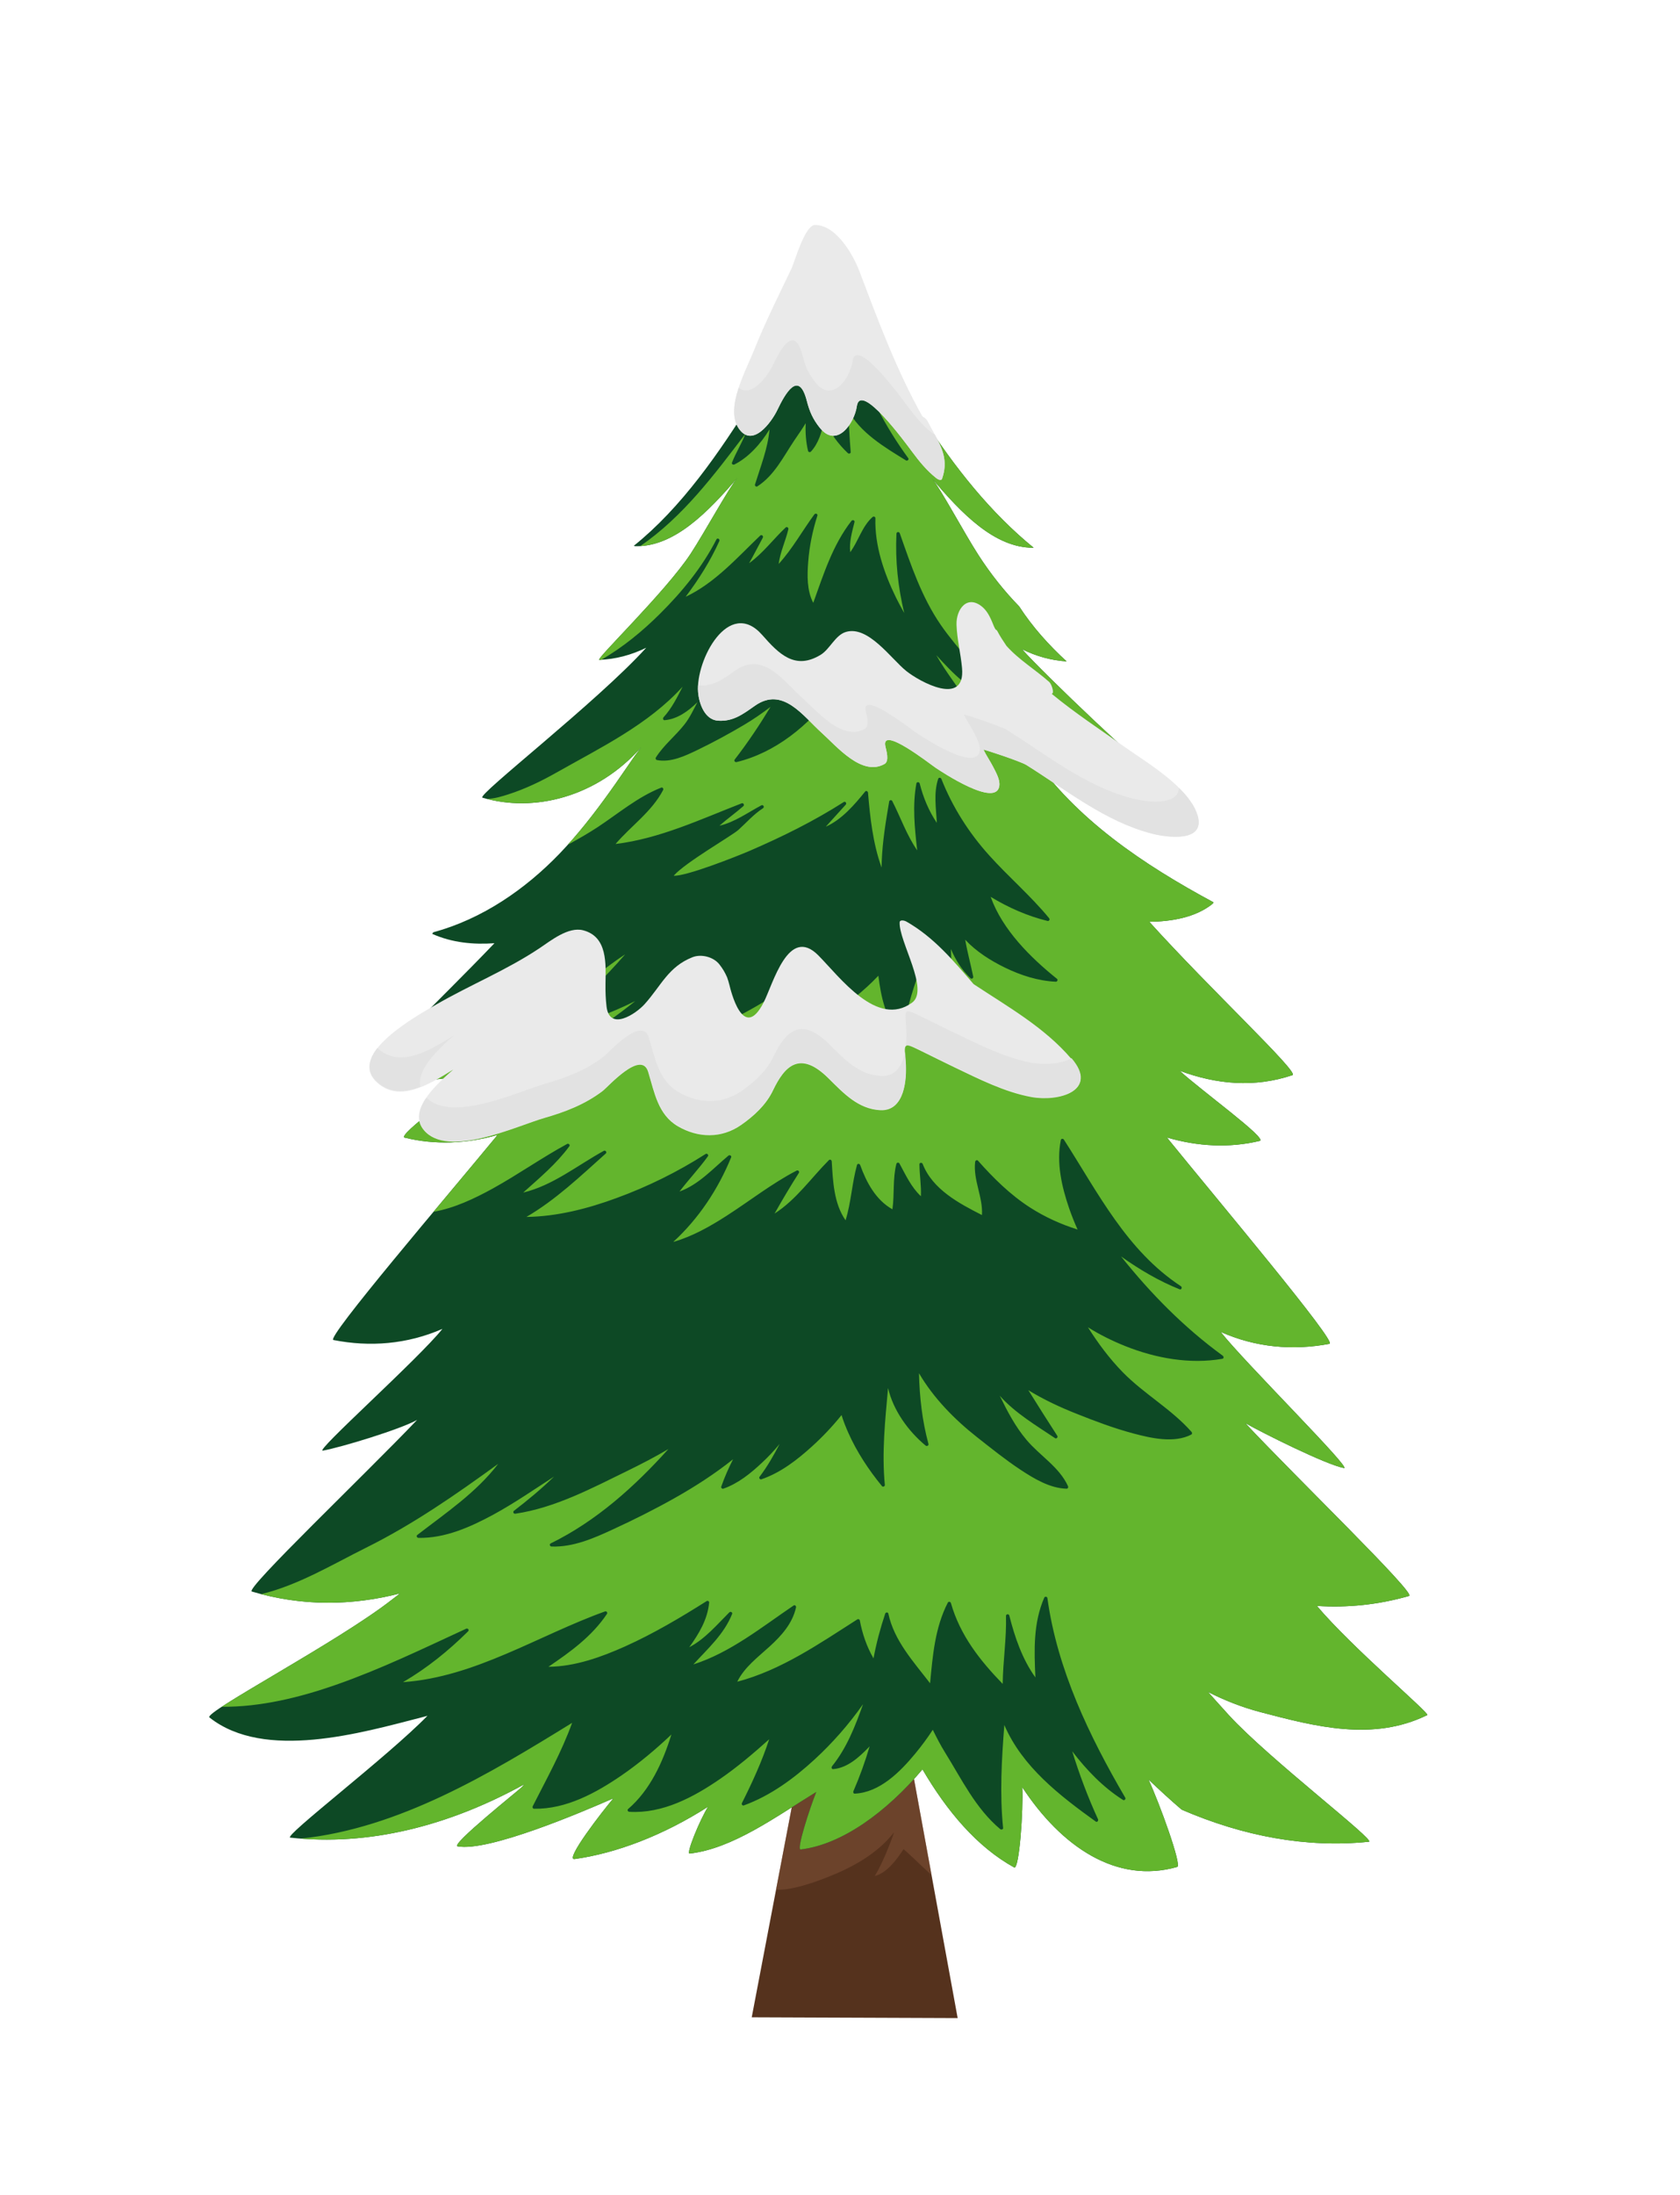 <svg width="294" height="384" viewBox="0 0 294 384" fill="none" xmlns="http://www.w3.org/2000/svg">
<g clip-path="url(#clip0_60_2)">
<mask id="mask0_60_2" style="mask-type:luminance" maskUnits="userSpaceOnUse" x="-107" y="-54" width="500" height="500">
<path d="M393 -54H-107V446H393V-54Z" fill="white"/>
</mask>
<g mask="url(#mask0_60_2)">
<path d="M158.142 301.312L156.33 301.305L143.204 301.255L141.396 301.248L131.553 352.878L143.007 352.922L156.133 352.972L167.59 353.016L158.142 301.312Z" fill="#55321D"/>
<g style="mix-blend-mode:multiply" opacity="0.5">
<path d="M139.053 330.209C141.007 329.776 142.904 329.12 144.764 328.386C149.137 326.677 153.466 324.318 156.412 320.572C156.599 320.342 154.593 325.849 153.073 328.159C155.233 327.656 156.997 325.183 158.099 323.49C158.182 323.367 161.44 326.608 163.024 327.994L158.142 301.311L141.396 301.247L135.81 330.555C136.901 330.613 138.027 330.44 139.053 330.209Z" fill="#845339"/>
</g>
<path d="M249.775 300.01C250.298 299.756 236.557 288.164 230.46 280.921C235.785 281.259 241.166 280.735 246.596 279.174C247.892 278.799 226.766 258.389 217.914 248.936C220.848 250.607 231.992 256.193 235.182 256.799C236.762 257.09 217.781 238.289 213.608 232.977C219.739 235.723 226.285 236.278 232.67 235.068C234.047 234.809 213.12 209.964 204.204 198.975C209.581 200.552 215.141 200.849 220.45 199.575C221.918 199.218 210.22 190.772 206.435 187.298C212.868 189.699 219.538 190.309 226.185 188.07C227.448 187.65 211.778 173.043 201.13 161.248C205.002 161.197 209.177 160.513 212.172 158.123C212.213 158.091 212.42 157.873 212.313 157.815C200.172 151.278 188.233 143.32 180.426 131.877C188.085 140.004 198.669 142.498 207.299 140.002C207.386 139.978 207.419 139.921 207.464 139.872C206.815 139.424 206.166 138.961 205.517 138.489C200.26 134.642 182.803 117.998 178.846 113.56C181.345 114.804 183.924 115.51 186.662 115.702C183.605 112.893 180.714 109.719 178.355 106.078C175.795 103.444 173.38 100.442 171.194 97.04C168.688 93.15 164.615 85.49 163.061 83.652C168.272 89.829 174.066 95.831 180.803 95.815C180.824 95.815 180.836 95.807 180.873 95.8C166.055 83.749 155.073 63.83 146.477 44.333C142.143 53.156 136.939 61.398 131.969 69.41C125.886 79.231 119.194 88.843 110.915 95.475C111.01 95.524 111.13 95.55 111.274 95.55C118.003 95.617 123.833 89.659 129.099 83.522C127.535 85.349 123.4 92.978 120.873 96.848C116.481 103.536 104.047 115.474 104.887 115.432C107.758 115.307 110.463 114.592 113.087 113.309C104.583 122.708 83.285 139.192 84.425 139.534C93.369 142.188 104.421 139.503 112.21 130.719C111.737 131.376 111.225 132.004 110.828 132.592C109.46 134.547 108.135 136.527 106.74 138.466C104.036 142.236 101.183 145.924 97.967 149.273C91.909 155.576 84.384 160.746 75.883 163.065C75.825 163.086 75.561 163.331 75.689 163.381C79.118 164.901 82.836 165.262 86.527 164.996C76.263 175.715 64.066 187.077 65.189 187.456C71.815 189.746 78.494 189.187 84.936 186.835C81.118 190.28 69.355 198.637 70.829 199.005C76.129 200.319 81.69 200.065 87.079 198.529C78.079 209.449 56.955 234.134 58.342 234.403C64.717 235.663 71.263 235.157 77.423 232.458C73.202 237.738 54.919 254.033 56.502 253.754C59.704 253.178 70.05 250.032 72.988 248.384C64.056 257.769 42.785 278.017 44.068 278.402C52.856 281.009 61.529 280.911 70.014 278.732C69.551 279.084 69.105 279.425 68.659 279.765C59.124 287.249 35.565 299.559 36.649 300.425C46.294 308.09 63.372 303.089 73.762 300.422C74.108 300.33 74.455 300.231 74.805 300.138C67.854 307.278 49.44 321.306 50.798 321.451C64.446 322.973 78.483 319.444 91.773 312.109C91.641 312.258 91.509 312.413 91.377 312.561C91.02 312.979 78.743 322.727 80.085 322.975C85.424 323.971 101.66 317.074 107.35 314.57C105.521 316.705 98.725 325.468 100.554 325.199C107.843 324.181 116.056 321.073 123.921 316.038C122.533 318.206 120.006 324.318 120.69 324.238C128.255 323.377 135.847 317.739 142.853 313.457C141.65 316.468 139.349 323.61 140.112 323.522C147.351 322.656 155.125 316.965 161.435 309.509C165.665 316.732 170.918 323.046 177.477 326.662C178.373 327.159 179.113 316.438 178.893 312.623C185.695 322.983 195.361 329.63 206.019 326.573C206.86 326.321 202.923 315.454 200.979 311.278C202.892 313.086 204.82 314.88 206.799 316.56C217.563 321.214 228.652 323.299 239.55 322.17C240.913 322.035 222.089 307.689 215.083 300.059C213.844 298.711 212.631 297.335 211.4 295.968C214.302 297.444 217.329 298.639 220.558 299.491C230.215 302.028 240.272 304.67 249.775 300.01Z" fill="#0D4925"/>
<g style="mix-blend-mode:multiply">
<path d="M249.775 300.009C250.299 299.756 236.557 288.163 230.46 280.92C235.785 281.258 241.166 280.734 246.597 279.173C247.892 278.798 226.766 258.388 217.914 248.935C220.848 250.606 231.992 256.192 235.182 256.798C236.763 257.089 217.782 238.288 213.609 232.976C219.74 235.722 226.286 236.278 232.67 235.067C234.047 234.809 213.12 209.963 204.204 198.974C209.581 200.551 215.141 200.848 220.45 199.575C221.918 199.218 210.22 190.772 206.435 187.297C212.868 189.699 219.538 190.309 226.186 188.069C227.448 187.649 211.778 173.043 201.131 161.248C205.002 161.196 209.177 160.512 212.173 158.123C212.214 158.09 212.42 157.872 212.314 157.814C200.173 151.277 188.234 143.319 180.426 131.876C188.086 140.003 198.669 142.497 207.299 140.001C207.386 139.977 207.419 139.92 207.464 139.871C206.815 139.423 206.166 138.96 205.517 138.488C200.26 134.641 182.803 117.997 178.846 113.559C181.345 114.803 183.924 115.509 186.663 115.701C183.605 112.893 180.714 109.718 178.355 106.077C175.795 103.443 173.38 100.441 171.194 97.039C168.688 93.15 164.615 85.489 163.061 83.651C168.272 89.828 174.066 95.83 180.804 95.814C180.825 95.814 180.837 95.807 180.874 95.799C166.203 83.857 155.282 64.189 146.714 44.869C146.956 50.603 147.811 56.318 149.549 61.811C151.641 68.417 154.871 74.542 158.943 80.146C159.124 80.386 158.776 80.68 158.542 80.535C154.898 78.293 150.374 75.633 148.383 71.639C148.58 74.118 148.653 76.598 148.874 79.062C148.907 79.334 148.55 79.427 148.378 79.266C146.712 77.707 145.246 75.691 144.224 73.525C143.838 75.558 143.224 77.595 141.905 79.002C141.757 79.159 141.459 79.091 141.411 78.876C141.042 77.343 140.917 75.674 140.997 74.031C140.38 75.059 139.684 76.025 139.013 77.023C137.095 79.882 135.521 83.154 132.54 85.078C132.334 85.217 132.047 84.982 132.126 84.748C133.089 81.633 134.386 78.401 134.667 75.107C133.116 77.651 131.019 79.999 128.519 81.253C128.316 81.359 127.991 81.181 128.095 80.927C128.773 79.191 129.793 77.588 130.468 75.853C124.999 83.04 119.53 90.391 112.047 95.527C118.449 95.152 124.04 89.425 129.099 83.521C127.535 85.348 123.401 92.977 120.873 96.847C116.482 103.535 104.047 115.473 104.888 115.431C105.012 115.423 105.135 115.411 105.254 115.403C109.027 113.214 112.452 110.397 115.524 107.337C119.381 103.505 122.898 99.218 125.376 94.359C125.554 94.009 126.031 94.321 125.881 94.654C124.307 98.145 122.281 101.342 119.987 104.393C125.087 102.003 129.029 97.52 133.031 93.693C133.275 93.463 133.652 93.756 133.495 94.052C132.682 95.532 131.939 97.045 131.097 98.516C133.518 96.779 135.323 94.315 137.48 92.284C137.687 92.083 138.028 92.286 137.961 92.575C137.484 94.612 136.533 96.56 136.269 98.647C138.672 96.016 140.411 92.843 142.51 89.985C142.691 89.731 143.153 89.876 143.04 90.209C142.211 92.801 141.644 95.533 141.437 98.259C141.254 100.606 141.186 103.299 142.319 105.454C144.121 100.469 145.705 95.356 149 91.122C149.198 90.871 149.626 91.001 149.535 91.346C149.1 93.062 148.596 94.814 148.787 96.591C150.244 94.627 150.826 92.117 152.694 90.444C152.88 90.276 153.205 90.38 153.195 90.652C153.053 95.437 154.707 100.253 156.791 104.512C157.249 105.436 157.731 106.337 158.239 107.232C157.148 102.697 156.652 98.086 156.88 93.355C156.902 93.014 157.346 92.975 157.461 93.28C159.392 98.797 161.302 104.492 164.657 109.345C167.663 113.697 171.553 117.366 174.431 121.804C174.574 122.027 174.34 122.294 174.101 122.231C169.875 121.119 166.762 117.78 163.853 114.606C165.592 117.702 167.908 120.437 169.676 123.528C169.807 123.755 169.592 124.026 169.345 123.955C166.111 123.115 162.87 121.925 160.032 120.151C159.201 119.629 158.367 119.041 157.612 118.395C158.263 120.383 158.922 122.392 159.846 124.278C159.977 124.566 159.613 124.902 159.383 124.638C156.849 121.667 154.098 118.588 152.872 114.844C152.722 117.603 152.341 120.344 151.803 123.052C151.736 123.369 151.324 123.293 151.235 123.05C150.574 121.363 150.284 119.508 150.25 117.671C149.002 120.965 147.68 124.387 145.051 126.803C144.827 127.004 144.498 126.802 144.557 126.517C144.947 124.739 145.402 122.987 145.789 121.213C141.529 126.892 135.728 131.657 128.885 133.311C128.667 133.367 128.388 133.1 128.562 132.881C130.846 129.925 132.917 126.836 134.844 123.651C133.353 124.786 131.817 125.85 130.19 126.812C127.557 128.372 124.809 129.86 122.052 131.192C119.923 132.214 117.365 133.444 114.945 132.948C114.768 132.903 114.673 132.667 114.773 132.515C116.153 130.329 118.194 128.747 119.779 126.727C120.715 125.54 121.346 124.172 122.043 122.84C120.422 124.423 118.522 125.788 116.318 125.981C116.042 126.013 115.954 125.658 116.11 125.486C117.562 123.902 118.495 121.994 119.458 120.119C113.46 126.748 105.093 130.778 97.411 135.127C94.732 136.648 91.877 138.022 88.941 138.958C88.075 139.234 86.529 139.747 85.199 139.742C93.987 142.032 104.648 139.251 112.21 130.718C111.738 131.375 111.225 132.003 110.828 132.591C109.461 134.546 108.135 136.526 106.74 138.465C104.434 141.676 102.016 144.831 99.352 147.767C99.46 147.713 99.559 147.664 99.662 147.607C101.313 146.703 102.977 145.745 104.562 144.709C108.204 142.309 111.616 139.391 115.717 137.775C115.972 137.669 116.156 137.995 116.045 138.196C114.053 142.006 110.461 144.439 107.722 147.638C115.469 146.695 122.611 143.311 129.817 140.513C130.09 140.415 130.31 140.821 130.095 141.009C128.732 142.199 127.258 143.247 125.898 144.441C128.557 143.829 130.849 142.149 133.226 140.881C133.564 140.7 133.839 141.18 133.521 141.385C131.894 142.429 130.636 143.894 129.206 145.182C128.016 146.231 119.91 150.879 117.895 153.186C120.065 153.319 128.875 149.827 131.181 148.839C136.912 146.361 142.384 143.663 147.652 140.302C147.944 140.114 148.219 140.514 148.004 140.756C146.841 142.036 145.671 143.325 144.513 144.61C147.311 143.373 149.541 140.761 151.407 138.459C151.58 138.236 151.884 138.44 151.904 138.662C152.255 142.956 152.764 147.594 154.28 151.756C154.282 151.407 154.283 151.06 154.301 150.723C154.431 147.172 155.019 143.678 155.609 140.188C155.643 139.937 156.027 139.905 156.137 140.111C157.605 142.979 158.668 146.093 160.511 148.753C160.064 144.847 159.655 140.924 160.37 137.038C160.429 136.747 160.87 136.768 160.942 137.04C161.556 139.481 162.531 141.849 163.947 143.942C163.817 141.368 163.358 138.768 164.178 136.254C164.275 135.966 164.637 136 164.743 136.256C166.684 141.189 169.576 145.715 173.123 149.641C176.507 153.403 180.374 156.7 183.592 160.612C183.773 160.835 183.606 161.172 183.305 161.097C179.882 160.26 176.494 158.785 173.367 156.883C175.426 162.661 180.374 167.532 184.981 171.231C185.182 171.393 185.007 171.746 184.772 171.729C181.676 171.593 178.628 170.609 175.861 169.26C173.325 168.022 170.847 166.456 168.911 164.386C169.281 166.561 169.876 168.674 170.312 170.833C170.368 171.109 170.042 171.326 169.828 171.107C168.322 169.685 167.217 167.913 166.409 166.016C166.501 169.871 166.94 173.696 167.749 177.476C167.814 177.777 167.488 177.939 167.266 177.761C164.409 175.452 162.496 171.776 161.616 167.942C160.011 172.088 158.693 176.337 157.913 180.766C157.876 180.984 157.563 181.052 157.431 180.891C154.954 178.073 154.177 174.38 153.714 170.679C152.432 172.042 151.026 173.302 149.564 174.486C146.416 177.069 143.034 180.4 138.848 181.051C138.642 181.083 138.411 180.927 138.486 180.692C139.02 179.043 140.281 177.802 141.184 176.348C141.743 175.457 142.167 174.49 142.574 173.511C140.13 176.253 136.642 178.209 133.539 179.899C133.296 180.025 132.955 179.744 133.137 179.502C134.545 177.559 135.59 175.421 136.636 173.284C133.976 175.16 131.141 176.797 128.248 178.218C124.799 179.91 121.201 181.346 117.641 182.775C114.267 184.129 110.593 185.58 106.903 185.381C106.647 185.368 106.509 185.071 106.69 184.882C109.643 181.862 113.234 179.591 116.322 176.74C111.72 179.292 107.036 181.902 101.757 182.656C101.427 182.704 101.255 182.324 101.54 182.12C104.774 179.826 108.086 177.615 111.159 175.118C110.565 175.408 109.971 175.694 109.377 175.971C107.396 176.883 105.367 177.686 103.33 178.457C101.49 179.154 99.56 179.839 97.567 179.642C97.333 179.616 97.164 179.327 97.362 179.143C101.492 175.192 105.663 171.27 109.403 166.94C106.018 169.126 103.017 171.862 99.64 174.057C95.651 176.645 91.45 178.861 87.118 180.797C82.873 182.692 78.533 184.545 74.092 185.941C71.234 186.832 68.294 187.467 65.325 187.501C71.91 189.734 78.544 189.166 84.936 186.834C81.118 190.279 69.356 198.636 70.829 199.004C76.129 200.318 81.69 200.064 87.079 198.528C84.211 202.014 80.095 206.914 75.871 211.973C79.514 211.344 83.05 209.653 86.224 207.91C90.656 205.46 94.804 202.524 99.244 200.11C99.483 199.979 99.824 200.256 99.638 200.507C97.365 203.603 94.406 206.059 91.558 208.614C96.765 207.361 101.025 203.864 105.66 201.316C105.946 201.156 106.264 201.553 106.016 201.775C101.586 205.737 97.274 209.863 92.127 212.871C97.498 212.805 102.841 211.425 107.865 209.582C113.333 207.585 118.592 204.993 123.484 201.862C123.727 201.706 124.055 202.017 123.889 202.259C122.341 204.411 120.513 206.328 118.915 208.43C122.285 207.216 124.762 204.42 127.473 202.154C127.663 201.985 128.066 202.147 127.954 202.443C125.672 208.027 122.25 213.196 117.812 217.248C121.135 216.301 124.243 214.546 127.12 212.696C131.217 210.071 135.074 207.013 139.408 204.769C139.651 204.642 139.967 204.919 139.802 205.174C138.318 207.499 136.908 209.875 135.552 212.283C139.313 209.884 141.948 206.063 145.057 202.937C145.243 202.752 145.538 202.906 145.55 203.149C145.768 206.613 145.913 210.513 147.974 213.462C148.954 210.307 149.09 206.977 149.972 203.796C150.055 203.499 150.441 203.543 150.531 203.798C151.636 206.85 153.268 209.912 156.174 211.538C156.55 208.895 156.202 206.191 156.867 203.591C156.925 203.349 157.284 203.296 157.403 203.519C158.507 205.558 159.463 207.659 161.158 209.255C161.243 207.398 160.917 205.543 160.903 203.681C160.893 203.335 161.357 203.312 161.472 203.609C163.169 208.022 167.813 210.503 171.841 212.544C172.038 209.386 170.278 206.435 170.649 203.244C170.675 203.014 170.96 202.826 171.148 203.036C173.859 206.095 176.801 209.005 180.265 211.23C182.866 212.899 185.649 214.155 188.579 215.08C188.031 213.875 187.549 212.646 187.117 211.421C185.814 207.635 184.834 203.409 185.648 199.417C185.698 199.153 186.056 199.156 186.183 199.354C192.153 208.635 197.156 218.761 206.67 225.001C206.924 225.183 206.759 225.66 206.438 225.536C202.766 224.063 199.392 222.065 196.188 219.788C201.385 226.303 207.224 232.227 213.988 237.154C214.169 237.286 214.192 237.64 213.92 237.689C208.233 238.677 202.248 237.595 196.935 235.474C194.673 234.568 192.461 233.48 190.391 232.179C192.163 234.971 194.131 237.631 196.456 240.011C200.181 243.831 204.999 246.477 208.525 250.486C208.649 250.626 208.64 250.849 208.475 250.947C205.454 252.504 201.433 251.571 198.343 250.752C194.961 249.849 191.679 248.617 188.435 247.32C185.519 246.172 182.65 244.827 179.962 243.186C181.624 245.869 183.327 248.52 185.03 251.17C185.186 251.418 184.875 251.731 184.637 251.573C181.396 249.394 177.636 247.18 174.958 244.155C176.282 246.878 177.689 249.56 179.64 251.874C181.953 254.626 185.384 256.616 186.899 259.971C186.989 260.173 186.885 260.419 186.65 260.414C183.734 260.341 180.948 258.655 178.582 257.094C175.94 255.345 173.464 253.351 170.968 251.389C167.075 248.326 163.37 244.572 160.825 240.213C160.92 244.382 161.379 248.523 162.479 252.575C162.552 252.888 162.197 253.036 161.984 252.87C158.962 250.371 156.324 246.737 155.408 242.804C154.905 248.453 154.294 254.092 154.849 259.762C154.869 260.005 154.509 260.161 154.349 259.967C152.016 257.119 149.937 253.977 148.442 250.607C148.006 249.621 147.593 248.594 147.271 247.534C145.694 249.496 143.967 251.327 142.115 253.004C139.507 255.371 136.603 257.624 133.238 258.773C133.016 258.851 132.76 258.542 132.914 258.34C134.293 256.533 135.399 254.58 136.437 252.583C135.472 253.761 134.43 254.866 133.331 255.883C131.364 257.729 129.157 259.517 126.58 260.412C126.374 260.481 126.152 260.254 126.219 260.052C126.797 258.395 127.5 256.808 128.288 255.262C125.086 257.824 121.602 260.057 118.06 262.056C114.552 264.032 110.953 265.831 107.302 267.513C103.939 269.074 100.301 270.666 96.517 270.528C96.233 270.519 96.094 270.123 96.366 269.988C104.333 266.081 111.025 260.081 116.973 253.473C114.649 254.856 112.23 256.098 109.813 257.284C103.578 260.329 97.122 263.767 90.191 264.787C89.853 264.835 89.699 264.456 89.971 264.255C92.392 262.399 94.755 260.439 96.954 258.301C93.452 260.566 90.016 262.943 86.356 264.938C82.332 267.113 77.88 269.115 73.215 269.014C72.984 269.013 72.804 268.684 73.015 268.516C78.017 264.651 83.32 261.112 87.185 256.065C79.802 261.429 72.272 266.663 64.081 270.726C58.242 273.632 52.17 277.312 45.694 278.856C53.918 280.983 62.041 280.777 70.014 278.731C69.551 279.083 69.106 279.424 68.66 279.764C61.099 285.699 44.715 294.664 38.802 298.562C45.619 298.613 52.408 296.946 58.825 294.706C66.632 291.98 74.072 288.372 81.568 284.911C81.862 284.773 82.165 285.119 81.917 285.365C78.469 288.779 74.717 291.813 70.532 294.252C83.204 293.361 94.17 286.084 105.901 281.874C106.136 281.796 106.362 282.098 106.221 282.312C103.561 286.276 99.811 288.959 95.975 291.564C100.604 291.537 105.264 289.853 109.394 288C114.361 285.766 119.056 282.983 123.668 280.072C123.845 279.966 124.124 280.106 124.102 280.329C123.819 283.31 122.319 285.767 120.626 288.141C123.378 286.706 125.472 284.198 127.638 282.04C127.829 281.847 128.24 282.042 128.123 282.321C126.714 285.867 123.859 288.393 121.343 291.15C127.793 289.099 133.35 284.59 138.879 280.847C139.102 280.683 139.356 280.939 139.306 281.178C138.678 283.992 136.763 286.126 134.687 288.013C132.658 289.868 130.249 291.653 129.021 294.178C136.739 292.139 143.392 287.512 150.039 283.27C150.188 283.168 150.438 283.264 150.466 283.445C150.906 285.786 151.669 288.029 152.864 290.093C153.36 287.442 154.053 284.833 154.911 282.271C154.994 282.012 155.408 281.972 155.463 282.273C156.466 287.001 159.887 290.704 162.764 294.45C163.219 289.63 163.613 284.722 165.874 280.331C165.995 280.11 166.344 280.177 166.409 280.416C168.018 286.073 171.511 290.48 175.474 294.561C175.514 290.607 176.155 286.619 176.051 282.66C176.039 282.339 176.543 282.275 176.628 282.597C177.565 286.323 178.901 290.258 181.195 293.422C180.975 288.672 180.804 283.914 182.756 279.448C182.856 279.239 183.255 279.281 183.291 279.524C185.006 292.015 190.621 303.68 196.914 314.454C197.061 314.701 196.772 315.014 196.517 314.852C193.024 312.634 190.146 309.625 187.637 306.346C188.891 310.399 190.383 314.379 192.156 318.241C192.258 318.48 192.005 318.825 191.751 318.634C185.426 314.08 178.912 309.072 175.756 301.749C175.296 307.748 174.932 313.752 175.543 319.751C175.575 320.031 175.221 320.1 175.04 319.963C170.717 316.335 168.297 311.238 165.379 306.548C164.588 305.278 163.898 303.928 163.236 302.587C162.283 304.054 161.24 305.455 160.148 306.776C157.541 309.922 153.96 313.553 149.594 313.755C149.35 313.779 149.265 313.511 149.348 313.321C150.462 310.76 151.402 308.147 152.183 305.485C152.113 305.551 152.046 305.629 151.984 305.695C150.326 307.398 148.296 309.259 145.812 309.464C145.523 309.496 145.468 309.142 145.6 308.97C148.183 305.768 149.663 301.959 151.029 298.117C148.549 301.626 145.702 304.885 142.549 307.78C138.911 311.119 134.835 314.118 130.174 315.814C129.906 315.912 129.735 315.594 129.842 315.393C131.66 311.775 133.351 308.091 134.605 304.245C131.87 306.701 129.068 309.08 126.037 311.168C121.395 314.368 115.94 317.288 110.125 316.932C109.886 316.923 109.714 316.617 109.92 316.445C113.763 313.145 115.985 308.276 117.491 303.418C114.767 305.994 111.891 308.417 108.815 310.534C104.33 313.614 99.08 316.494 93.479 316.398C93.245 316.397 93.134 316.159 93.225 315.962C95.665 311.151 98.29 306.45 100.118 301.374C85.619 310.322 69.874 319.809 52.634 321.622C65.704 322.644 79.073 319.12 91.773 312.109C91.641 312.257 91.509 312.412 91.377 312.56C91.021 312.978 78.744 322.726 80.085 322.974C85.424 323.971 101.66 317.073 107.35 314.569C105.521 316.704 98.725 325.467 100.554 325.198C107.844 324.18 116.056 321.072 123.921 316.037C122.533 318.205 120.006 324.317 120.69 324.237C128.255 323.377 135.847 317.738 142.853 313.456C141.65 316.467 139.349 323.609 140.112 323.521C147.352 322.655 155.125 316.964 161.435 309.508C165.666 316.731 170.918 323.045 177.477 326.661C178.373 327.158 179.114 316.437 178.893 312.623C185.696 322.982 195.361 329.629 206.019 326.572C206.861 326.32 202.924 315.453 200.979 311.277C202.892 313.085 204.82 314.879 206.799 316.559C217.563 321.213 228.652 323.298 239.55 322.169C240.913 322.035 222.089 307.688 215.083 300.058C213.845 298.71 212.631 297.334 211.4 295.967C214.302 297.443 217.329 298.638 220.559 299.49C230.215 302.027 240.272 304.669 249.775 300.009Z" fill="#63B52D"/>
</g>
<path d="M129.219 74.853C131.627 78.557 135.022 73.837 136.043 71.699C137.413 68.83 139.785 64.622 141.197 70.138C141.672 71.993 142.264 73.325 143.445 74.808C146.461 78.581 149.535 73.975 149.942 71.078C150.569 66.623 158.541 77.576 159.574 78.956C160.848 80.674 162.132 82.269 163.816 83.61C164.021 83.78 164.694 84.211 164.865 83.729C166.239 79.797 164.197 77.334 162.373 73.757C162.153 73.315 161.763 72.988 161.43 72.867C156.894 64.761 153.698 56.144 150.378 47.397C149.244 44.41 146.265 39.341 142.625 39.352C140.849 39.358 139.013 45.929 138.522 46.956C136.239 51.733 133.848 56.493 131.889 61.428C130.596 64.689 126.901 71.278 129.219 74.853Z" fill="#EAEAEA"/>
<g style="mix-blend-mode:multiply">
<path d="M135.299 63.788C136.67 60.919 139.036 56.711 140.453 62.231C140.924 64.082 141.52 65.418 142.7 66.901C145.709 70.673 148.791 66.071 149.198 63.173C149.816 58.716 157.789 69.665 158.822 71.045C160.1 72.771 161.387 74.365 163.066 75.706C163.17 75.78 163.367 75.914 163.573 75.989C164.926 78.49 165.935 80.665 164.865 83.729C164.694 84.211 164.021 83.779 163.815 83.61C162.132 82.269 160.848 80.674 159.574 78.956C158.541 77.576 150.569 66.623 149.942 71.077C149.535 73.975 146.461 78.58 143.444 74.808C142.264 73.325 141.672 71.993 141.197 70.138C139.785 64.621 137.413 68.829 136.043 71.699C135.022 73.837 131.627 78.557 129.219 74.853C128.031 73.016 128.428 70.397 129.266 67.834C131.569 69.659 134.381 65.704 135.299 63.788Z" fill="#E2E2E2"/>
</g>
<path d="M122.168 121.095C122.33 123.007 123.291 125.905 125.655 126.067C128.282 126.246 130.008 124.935 132.097 123.464C136.995 120.015 140.517 125.244 143.752 128.151C146.444 130.571 150.827 135.884 154.79 133.642C155.694 133.126 155.075 131.204 154.942 130.557C154.132 126.851 162.706 133.615 163.737 134.306C164.682 134.94 174.379 141.41 174.883 137.446C175.027 136.35 174.253 135.05 173.804 134.155C173.28 133.127 172.609 132.178 172.111 131.142C172.045 131.022 178.585 133.173 179.621 133.819C186.639 138.208 193.455 143.749 201.643 145.839C204.169 146.487 211.027 147.456 209.571 142.619C208.082 137.671 200.61 133.371 196.676 130.564C192.658 127.698 188.123 124.737 184.033 121.356C184.586 121.362 184.037 119.672 183.634 119.311C181.18 117.128 178.282 115.403 176.125 112.972C175.556 112.13 174.995 111.281 174.529 110.381C174.471 110.274 174.332 110.157 174.204 110.083C174.123 109.914 174.012 109.752 173.938 109.562C173.465 108.398 172.951 107.072 171.966 106.215C169.302 103.911 167.303 106.527 167.391 109.294C167.481 111.857 168.122 114.311 168.355 116.848C168.983 123.688 160.936 119.258 158.58 117.363C155.935 115.231 151.929 109.372 148.032 110.544C146.173 111.1 145.232 113.552 143.623 114.538C139.123 117.288 136.293 114.378 133.397 111.084C127.549 104.427 121.691 115.52 122.168 121.095Z" fill="#EAEAEA"/>
<g style="mix-blend-mode:multiply">
<path d="M128.658 117.313C133.56 113.863 137.077 119.091 140.316 121.999C143.009 124.419 147.395 129.72 151.349 127.49C152.262 126.974 151.638 125.048 151.501 124.401C150.692 120.704 159.273 127.454 160.301 128.15C161.249 128.792 170.941 135.258 171.451 131.281C171.587 130.199 170.816 128.899 170.367 127.999C169.848 126.976 169.168 126.021 168.665 124.986C168.608 124.871 175.149 127.02 176.18 127.667C183.198 132.055 190.018 137.596 198.206 139.687C200.461 140.26 206.142 141.089 206.315 137.827C207.838 139.324 209.063 140.935 209.571 142.617C211.027 147.455 204.169 146.485 201.643 145.837C193.455 143.747 186.639 138.206 179.621 133.817C178.585 133.171 172.045 131.02 172.111 131.14C172.609 132.176 173.28 133.126 173.804 134.154C174.253 135.049 175.027 136.348 174.883 137.444C174.378 141.408 164.682 134.938 163.737 134.304C162.706 133.613 154.132 126.849 154.941 130.555C155.075 131.202 155.694 133.124 154.79 133.641C150.827 135.882 146.444 130.569 143.752 128.149C140.517 125.242 136.995 120.013 132.097 123.462C130.008 124.933 128.282 126.244 125.655 126.065C123.291 125.903 122.33 123.005 122.168 121.093C122.133 120.723 122.134 120.315 122.161 119.908C122.182 119.908 122.193 119.908 122.218 119.908C124.845 120.091 126.568 118.787 128.658 117.313Z" fill="#E2E2E2"/>
</g>
<path d="M65.956 189.34C69.777 192.823 74.668 189.999 79.317 187.1C75.267 190.603 71.571 194.576 74.178 197.695C78.368 202.708 90.4 196.97 95.245 195.571C98.96 194.499 102.342 193.21 105.44 190.866C106.341 190.194 112.206 183.557 113.419 187.487C114.509 191.033 115.125 194.989 118.63 197.024C122.14 199.068 126.249 199.207 129.71 196.783C131.927 195.235 134.051 193.29 135.234 190.798C137.29 186.494 139.973 183.629 145.029 188.678C147.63 191.261 150.191 194.003 154.044 194.206C158.319 194.42 158.67 188.804 158.475 185.911C158.233 182.352 158.002 182.294 161.176 183.838C163.117 184.784 165.04 185.755 166.98 186.685C171.248 188.724 175.82 191.052 180.511 191.906C185.228 192.764 192.31 190.851 187.48 185.207C182.749 179.678 176.378 176.116 170.38 172.147C166.841 168.053 163.434 163.936 158.576 161.183C158.33 161.042 157.463 160.813 157.44 161.345C157.279 164.671 162.695 173.135 159.618 175.388C153.497 179.871 146.975 170.917 143.2 167.113C137.956 161.834 135.307 172.092 133.63 175.367C130.008 182.458 127.827 172.994 127.653 172.318C127.539 171.856 127.401 171.411 127.25 170.974C126.846 170.066 126.526 169.525 125.928 168.741C124.903 167.39 122.726 166.821 121.163 167.45C116.932 169.139 115.724 172.404 112.821 175.639C111.244 177.395 106.645 180.434 106.143 176.058C105.987 174.747 105.943 173.462 105.96 172.137C106.019 168.586 106.342 163.843 102.043 162.731C99.454 162.071 96.401 164.538 94.418 165.865C88.625 169.735 82.207 172.309 76.205 175.796C73.101 177.592 60.587 184.455 65.956 189.34Z" fill="#EAEAEA"/>
<g style="mix-blend-mode:multiply">
<path d="M95.371 189.584C99.081 188.511 102.468 187.231 105.57 184.891C106.462 184.215 112.329 177.572 113.541 181.502C114.635 185.052 115.242 189.005 118.744 191.041C122.261 193.089 126.371 193.229 129.84 190.803C132.054 189.246 134.173 187.31 135.361 184.819C137.416 180.518 140.096 177.65 145.151 182.69C147.748 185.279 150.312 188.022 154.167 188.218C156.819 188.36 157.963 186.24 158.4 183.926C158.414 184.396 158.462 185.007 158.517 185.822C158.716 188.706 158.36 194.33 154.086 194.108C150.231 193.916 147.673 191.168 145.075 188.579C140.016 183.54 137.336 186.409 135.285 190.709C134.098 193.2 131.972 195.14 129.759 196.685C126.29 199.109 122.182 198.97 118.667 196.934C115.17 194.899 114.551 190.939 113.461 187.397C112.249 183.463 106.391 190.1 105.49 190.78C102.388 193.12 99.002 194.405 95.291 195.482C90.446 196.88 78.418 202.617 74.22 197.601C72.81 195.915 73.279 193.982 74.612 192.001C79.043 196.45 90.629 190.966 95.371 189.584Z" fill="#E2E2E2"/>
</g>
<g style="mix-blend-mode:multiply">
<path d="M161.298 177.86C163.234 178.805 165.162 179.778 167.103 180.707C171.37 182.746 175.941 185.073 180.633 185.923C182.914 186.343 185.744 186.099 187.514 185.109C187.514 185.109 187.515 185.109 187.523 185.109C192.358 190.761 185.27 192.671 180.553 191.82C175.869 190.962 171.29 188.631 167.022 186.597C165.081 185.658 163.159 184.691 161.218 183.752C159.475 182.897 158.768 182.562 158.519 183.005C158.647 181.886 158.651 180.782 158.596 179.928C158.355 176.374 158.123 176.315 161.298 177.86Z" fill="#E2E2E2"/>
</g>
<g style="mix-blend-mode:multiply">
<path d="M66.045 183.316C66.053 183.337 66.066 183.354 66.078 183.362C69.903 186.844 74.791 184.021 79.439 181.123C76.059 184.051 72.974 187.293 73.556 190.104C70.846 191.14 68.24 191.294 65.999 189.251C63.999 187.423 64.485 185.333 66.045 183.316Z" fill="#E2E2E2"/>
</g>
<path d="M156.989 183.544C156.978 183.091 157.011 182.798 157.111 182.622C157.077 182.93 157.044 183.239 156.989 183.544Z" fill="#EAEAEA"/>
</g>
</g>
<defs>
<clipPath id="clip0_60_2">
<rect width="294" height="384" fill="white"/>
</clipPath>
</defs>
</svg>
